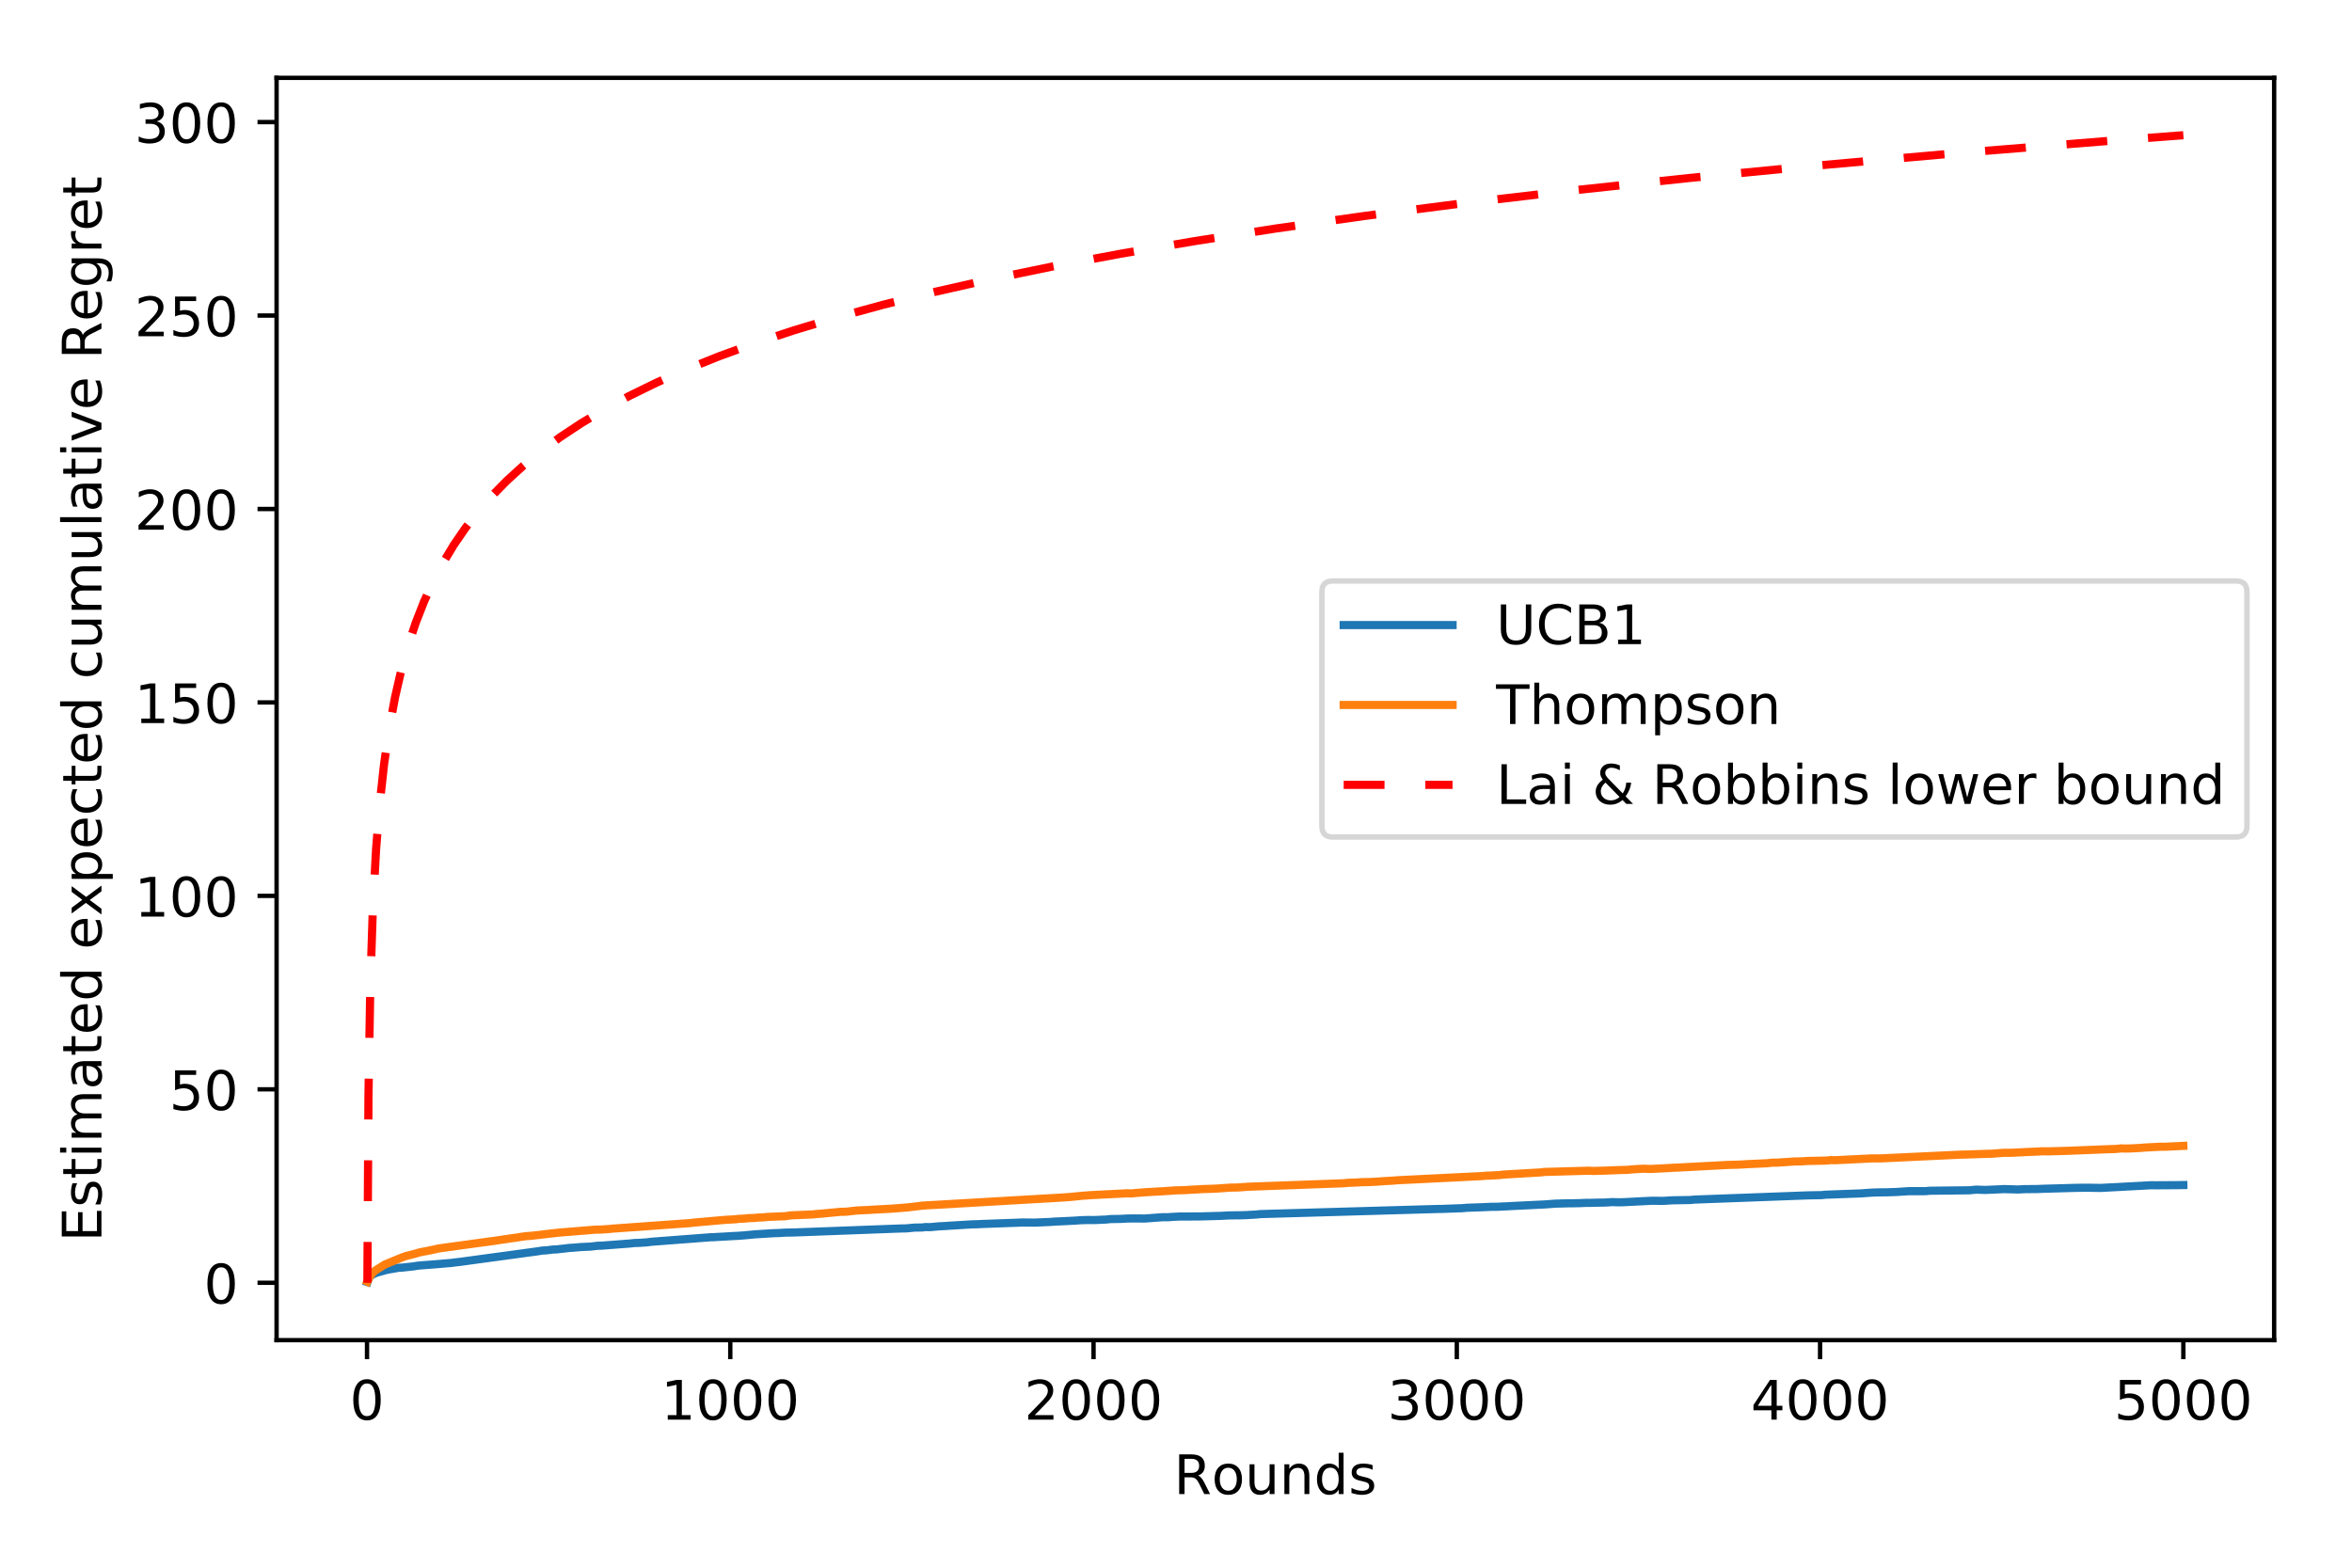 <?xml version="1.0" encoding="utf-8" standalone="no"?>
<!DOCTYPE svg PUBLIC "-//W3C//DTD SVG 1.1//EN"
  "http://www.w3.org/Graphics/SVG/1.1/DTD/svg11.dtd">
<!-- Created with matplotlib (http://matplotlib.org/) -->
<svg height="288pt" version="1.1" viewBox="0 0 432 288" width="432pt" xmlns="http://www.w3.org/2000/svg" xmlns:xlink="http://www.w3.org/1999/xlink">
 <defs>
  <style type="text/css">
*{stroke-linecap:butt;stroke-linejoin:round;}
  </style>
 </defs>
 <g id="figure_1">
  <g id="patch_1">
   <path d="M 0 288 
L 432 288 
L 432 0 
L 0 0 
z
" style="fill:#ffffff;"/>
  </g>
  <g id="axes_1">
   <g id="patch_2">
    <path d="M 50.8 246.2 
L 417.7 246.2 
L 417.7 14.3 
L 50.8 14.3 
z
" style="fill:#ffffff;"/>
   </g>
   <g id="matplotlib.axis_1">
    <g id="xtick_1">
     <g id="line2d_1">
      <defs>
       <path d="M 0 0 
L 0 3.5 
" id="mdb03e8f4d6" style="stroke:#000000;stroke-width:0.8;"/>
      </defs>
      <g>
       <use style="stroke:#000000;stroke-width:0.8;" x="67.411" xlink:href="#mdb03e8f4d6" y="246.2"/>
      </g>
     </g>
     <g id="text_1">
      <!-- 0 -->
      <defs>
       <path d="M 31.781 66.406 
Q 24.172 66.406 20.328 58.906 
Q 16.5 51.422 16.5 36.375 
Q 16.5 21.391 20.328 13.891 
Q 24.172 6.391 31.781 6.391 
Q 39.453 6.391 43.281 13.891 
Q 47.125 21.391 47.125 36.375 
Q 47.125 51.422 43.281 58.906 
Q 39.453 66.406 31.781 66.406 
z
M 31.781 74.219 
Q 44.047 74.219 50.516 64.516 
Q 56.984 54.828 56.984 36.375 
Q 56.984 17.969 50.516 8.266 
Q 44.047 -1.422 31.781 -1.422 
Q 19.531 -1.422 13.062 8.266 
Q 6.594 17.969 6.594 36.375 
Q 6.594 54.828 13.062 64.516 
Q 19.531 74.219 31.781 74.219 
z
" id="DejaVuSans-30"/>
      </defs>
      <g transform="translate(64.229 260.798)scale(0.1 -0.1)">
       <use xlink:href="#DejaVuSans-30"/>
      </g>
     </g>
    </g>
    <g id="xtick_2">
     <g id="line2d_2">
      <g>
       <use style="stroke:#000000;stroke-width:0.8;" x="134.133" xlink:href="#mdb03e8f4d6" y="246.2"/>
      </g>
     </g>
     <g id="text_2">
      <!-- 1000 -->
      <defs>
       <path d="M 12.406 8.297 
L 28.516 8.297 
L 28.516 63.922 
L 10.984 60.406 
L 10.984 69.391 
L 28.422 72.906 
L 38.281 72.906 
L 38.281 8.297 
L 54.391 8.297 
L 54.391 0 
L 12.406 0 
z
" id="DejaVuSans-31"/>
      </defs>
      <g transform="translate(121.408 260.798)scale(0.1 -0.1)">
       <use xlink:href="#DejaVuSans-31"/>
       <use x="63.623" xlink:href="#DejaVuSans-30"/>
       <use x="127.246" xlink:href="#DejaVuSans-30"/>
       <use x="190.869" xlink:href="#DejaVuSans-30"/>
      </g>
     </g>
    </g>
    <g id="xtick_3">
     <g id="line2d_3">
      <g>
       <use style="stroke:#000000;stroke-width:0.8;" x="200.855" xlink:href="#mdb03e8f4d6" y="246.2"/>
      </g>
     </g>
     <g id="text_3">
      <!-- 2000 -->
      <defs>
       <path d="M 19.188 8.297 
L 53.609 8.297 
L 53.609 0 
L 7.328 0 
L 7.328 8.297 
Q 12.938 14.109 22.625 23.891 
Q 32.328 33.688 34.812 36.531 
Q 39.547 41.844 41.422 45.531 
Q 43.312 49.219 43.312 52.781 
Q 43.312 58.594 39.234 62.25 
Q 35.156 65.922 28.609 65.922 
Q 23.969 65.922 18.812 64.312 
Q 13.672 62.703 7.812 59.422 
L 7.812 69.391 
Q 13.766 71.781 18.938 73 
Q 24.125 74.219 28.422 74.219 
Q 39.75 74.219 46.484 68.547 
Q 53.219 62.891 53.219 53.422 
Q 53.219 48.922 51.531 44.891 
Q 49.859 40.875 45.406 35.406 
Q 44.188 33.984 37.641 27.219 
Q 31.109 20.453 19.188 8.297 
z
" id="DejaVuSans-32"/>
      </defs>
      <g transform="translate(188.13 260.798)scale(0.1 -0.1)">
       <use xlink:href="#DejaVuSans-32"/>
       <use x="63.623" xlink:href="#DejaVuSans-30"/>
       <use x="127.246" xlink:href="#DejaVuSans-30"/>
       <use x="190.869" xlink:href="#DejaVuSans-30"/>
      </g>
     </g>
    </g>
    <g id="xtick_4">
     <g id="line2d_4">
      <g>
       <use style="stroke:#000000;stroke-width:0.8;" x="267.578" xlink:href="#mdb03e8f4d6" y="246.2"/>
      </g>
     </g>
     <g id="text_4">
      <!-- 3000 -->
      <defs>
       <path d="M 40.578 39.312 
Q 47.656 37.797 51.625 33 
Q 55.609 28.219 55.609 21.188 
Q 55.609 10.406 48.188 4.484 
Q 40.766 -1.422 27.094 -1.422 
Q 22.516 -1.422 17.656 -0.516 
Q 12.797 0.391 7.625 2.203 
L 7.625 11.719 
Q 11.719 9.328 16.594 8.109 
Q 21.484 6.891 26.812 6.891 
Q 36.078 6.891 40.938 10.547 
Q 45.797 14.203 45.797 21.188 
Q 45.797 27.641 41.281 31.266 
Q 36.766 34.906 28.719 34.906 
L 20.219 34.906 
L 20.219 43.016 
L 29.109 43.016 
Q 36.375 43.016 40.234 45.922 
Q 44.094 48.828 44.094 54.297 
Q 44.094 59.906 40.109 62.906 
Q 36.141 65.922 28.719 65.922 
Q 24.656 65.922 20.016 65.031 
Q 15.375 64.156 9.812 62.312 
L 9.812 71.094 
Q 15.438 72.656 20.344 73.438 
Q 25.25 74.219 29.594 74.219 
Q 40.828 74.219 47.359 69.109 
Q 53.906 64.016 53.906 55.328 
Q 53.906 49.266 50.438 45.094 
Q 46.969 40.922 40.578 39.312 
z
" id="DejaVuSans-33"/>
      </defs>
      <g transform="translate(254.853 260.798)scale(0.1 -0.1)">
       <use xlink:href="#DejaVuSans-33"/>
       <use x="63.623" xlink:href="#DejaVuSans-30"/>
       <use x="127.246" xlink:href="#DejaVuSans-30"/>
       <use x="190.869" xlink:href="#DejaVuSans-30"/>
      </g>
     </g>
    </g>
    <g id="xtick_5">
     <g id="line2d_5">
      <g>
       <use style="stroke:#000000;stroke-width:0.8;" x="334.3" xlink:href="#mdb03e8f4d6" y="246.2"/>
      </g>
     </g>
     <g id="text_5">
      <!-- 4000 -->
      <defs>
       <path d="M 37.797 64.312 
L 12.891 25.391 
L 37.797 25.391 
z
M 35.203 72.906 
L 47.609 72.906 
L 47.609 25.391 
L 58.016 25.391 
L 58.016 17.188 
L 47.609 17.188 
L 47.609 0 
L 37.797 0 
L 37.797 17.188 
L 4.891 17.188 
L 4.891 26.703 
z
" id="DejaVuSans-34"/>
      </defs>
      <g transform="translate(321.575 260.798)scale(0.1 -0.1)">
       <use xlink:href="#DejaVuSans-34"/>
       <use x="63.623" xlink:href="#DejaVuSans-30"/>
       <use x="127.246" xlink:href="#DejaVuSans-30"/>
       <use x="190.869" xlink:href="#DejaVuSans-30"/>
      </g>
     </g>
    </g>
    <g id="xtick_6">
     <g id="line2d_6">
      <g>
       <use style="stroke:#000000;stroke-width:0.8;" x="401.023" xlink:href="#mdb03e8f4d6" y="246.2"/>
      </g>
     </g>
     <g id="text_6">
      <!-- 5000 -->
      <defs>
       <path d="M 10.797 72.906 
L 49.516 72.906 
L 49.516 64.594 
L 19.828 64.594 
L 19.828 46.734 
Q 21.969 47.469 24.109 47.828 
Q 26.266 48.188 28.422 48.188 
Q 40.625 48.188 47.75 41.5 
Q 54.891 34.812 54.891 23.391 
Q 54.891 11.625 47.562 5.094 
Q 40.234 -1.422 26.906 -1.422 
Q 22.312 -1.422 17.547 -0.641 
Q 12.797 0.141 7.719 1.703 
L 7.719 11.625 
Q 12.109 9.234 16.797 8.062 
Q 21.484 6.891 26.703 6.891 
Q 35.156 6.891 40.078 11.328 
Q 45.016 15.766 45.016 23.391 
Q 45.016 31 40.078 35.438 
Q 35.156 39.891 26.703 39.891 
Q 22.75 39.891 18.812 39.016 
Q 14.891 38.141 10.797 36.281 
z
" id="DejaVuSans-35"/>
      </defs>
      <g transform="translate(388.298 260.798)scale(0.1 -0.1)">
       <use xlink:href="#DejaVuSans-35"/>
       <use x="63.623" xlink:href="#DejaVuSans-30"/>
       <use x="127.246" xlink:href="#DejaVuSans-30"/>
       <use x="190.869" xlink:href="#DejaVuSans-30"/>
      </g>
     </g>
    </g>
    <g id="text_7">
     <!-- Rounds -->
     <defs>
      <path d="M 44.391 34.188 
Q 47.562 33.109 50.562 29.594 
Q 53.562 26.078 56.594 19.922 
L 66.609 0 
L 56 0 
L 46.688 18.703 
Q 43.062 26.031 39.672 28.422 
Q 36.281 30.812 30.422 30.812 
L 19.672 30.812 
L 19.672 0 
L 9.812 0 
L 9.812 72.906 
L 32.078 72.906 
Q 44.578 72.906 50.734 67.672 
Q 56.891 62.453 56.891 51.906 
Q 56.891 45.016 53.688 40.469 
Q 50.484 35.938 44.391 34.188 
z
M 19.672 64.797 
L 19.672 38.922 
L 32.078 38.922 
Q 39.203 38.922 42.844 42.219 
Q 46.484 45.516 46.484 51.906 
Q 46.484 58.297 42.844 61.547 
Q 39.203 64.797 32.078 64.797 
z
" id="DejaVuSans-52"/>
      <path d="M 30.609 48.391 
Q 23.391 48.391 19.188 42.75 
Q 14.984 37.109 14.984 27.297 
Q 14.984 17.484 19.156 11.844 
Q 23.344 6.203 30.609 6.203 
Q 37.797 6.203 41.984 11.859 
Q 46.188 17.531 46.188 27.297 
Q 46.188 37.016 41.984 42.703 
Q 37.797 48.391 30.609 48.391 
z
M 30.609 56 
Q 42.328 56 49.016 48.375 
Q 55.719 40.766 55.719 27.297 
Q 55.719 13.875 49.016 6.219 
Q 42.328 -1.422 30.609 -1.422 
Q 18.844 -1.422 12.172 6.219 
Q 5.516 13.875 5.516 27.297 
Q 5.516 40.766 12.172 48.375 
Q 18.844 56 30.609 56 
z
" id="DejaVuSans-6f"/>
      <path d="M 8.5 21.578 
L 8.5 54.688 
L 17.484 54.688 
L 17.484 21.922 
Q 17.484 14.156 20.5 10.266 
Q 23.531 6.391 29.594 6.391 
Q 36.859 6.391 41.078 11.031 
Q 45.312 15.672 45.312 23.688 
L 45.312 54.688 
L 54.297 54.688 
L 54.297 0 
L 45.312 0 
L 45.312 8.406 
Q 42.047 3.422 37.719 1 
Q 33.406 -1.422 27.688 -1.422 
Q 18.266 -1.422 13.375 4.438 
Q 8.5 10.297 8.5 21.578 
z
M 31.109 56 
z
" id="DejaVuSans-75"/>
      <path d="M 54.891 33.016 
L 54.891 0 
L 45.906 0 
L 45.906 32.719 
Q 45.906 40.484 42.875 44.328 
Q 39.844 48.188 33.797 48.188 
Q 26.516 48.188 22.312 43.547 
Q 18.109 38.922 18.109 30.906 
L 18.109 0 
L 9.078 0 
L 9.078 54.688 
L 18.109 54.688 
L 18.109 46.188 
Q 21.344 51.125 25.703 53.562 
Q 30.078 56 35.797 56 
Q 45.219 56 50.047 50.172 
Q 54.891 44.344 54.891 33.016 
z
" id="DejaVuSans-6e"/>
      <path d="M 45.406 46.391 
L 45.406 75.984 
L 54.391 75.984 
L 54.391 0 
L 45.406 0 
L 45.406 8.203 
Q 42.578 3.328 38.25 0.953 
Q 33.938 -1.422 27.875 -1.422 
Q 17.969 -1.422 11.734 6.484 
Q 5.516 14.406 5.516 27.297 
Q 5.516 40.188 11.734 48.094 
Q 17.969 56 27.875 56 
Q 33.938 56 38.25 53.625 
Q 42.578 51.266 45.406 46.391 
z
M 14.797 27.297 
Q 14.797 17.391 18.875 11.75 
Q 22.953 6.109 30.078 6.109 
Q 37.203 6.109 41.297 11.75 
Q 45.406 17.391 45.406 27.297 
Q 45.406 37.203 41.297 42.844 
Q 37.203 48.484 30.078 48.484 
Q 22.953 48.484 18.875 42.844 
Q 14.797 37.203 14.797 27.297 
z
" id="DejaVuSans-64"/>
      <path d="M 44.281 53.078 
L 44.281 44.578 
Q 40.484 46.531 36.375 47.5 
Q 32.281 48.484 27.875 48.484 
Q 21.188 48.484 17.844 46.438 
Q 14.5 44.391 14.5 40.281 
Q 14.5 37.156 16.891 35.375 
Q 19.281 33.594 26.516 31.984 
L 29.594 31.297 
Q 39.156 29.25 43.188 25.516 
Q 47.219 21.781 47.219 15.094 
Q 47.219 7.469 41.188 3.016 
Q 35.156 -1.422 24.609 -1.422 
Q 20.219 -1.422 15.453 -0.562 
Q 10.688 0.297 5.422 2 
L 5.422 11.281 
Q 10.406 8.688 15.234 7.391 
Q 20.062 6.109 24.812 6.109 
Q 31.156 6.109 34.562 8.281 
Q 37.984 10.453 37.984 14.406 
Q 37.984 18.062 35.516 20.016 
Q 33.062 21.969 24.703 23.781 
L 21.578 24.516 
Q 13.234 26.266 9.516 29.906 
Q 5.812 33.547 5.812 39.891 
Q 5.812 47.609 11.281 51.797 
Q 16.75 56 26.812 56 
Q 31.781 56 36.172 55.266 
Q 40.578 54.547 44.281 53.078 
z
" id="DejaVuSans-73"/>
     </defs>
     <g transform="translate(215.603 274.477)scale(0.1 -0.1)">
      <use xlink:href="#DejaVuSans-52"/>
      <use x="69.42" xlink:href="#DejaVuSans-6f"/>
      <use x="130.602" xlink:href="#DejaVuSans-75"/>
      <use x="193.98" xlink:href="#DejaVuSans-6e"/>
      <use x="257.359" xlink:href="#DejaVuSans-64"/>
      <use x="320.836" xlink:href="#DejaVuSans-73"/>
     </g>
    </g>
   </g>
   <g id="matplotlib.axis_2">
    <g id="ytick_1">
     <g id="line2d_7">
      <defs>
       <path d="M 0 0 
L -3.5 0 
" id="m6e7b645703" style="stroke:#000000;stroke-width:0.8;"/>
      </defs>
      <g>
       <use style="stroke:#000000;stroke-width:0.8;" x="50.8" xlink:href="#m6e7b645703" y="235.659"/>
      </g>
     </g>
     <g id="text_8">
      <!-- 0 -->
      <g transform="translate(37.438 239.458)scale(0.1 -0.1)">
       <use xlink:href="#DejaVuSans-30"/>
      </g>
     </g>
    </g>
    <g id="ytick_2">
     <g id="line2d_8">
      <g>
       <use style="stroke:#000000;stroke-width:0.8;" x="50.8" xlink:href="#m6e7b645703" y="200.121"/>
      </g>
     </g>
     <g id="text_9">
      <!-- 50 -->
      <g transform="translate(31.075 203.92)scale(0.1 -0.1)">
       <use xlink:href="#DejaVuSans-35"/>
       <use x="63.623" xlink:href="#DejaVuSans-30"/>
      </g>
     </g>
    </g>
    <g id="ytick_3">
     <g id="line2d_9">
      <g>
       <use style="stroke:#000000;stroke-width:0.8;" x="50.8" xlink:href="#m6e7b645703" y="164.583"/>
      </g>
     </g>
     <g id="text_10">
      <!-- 100 -->
      <g transform="translate(24.712 168.382)scale(0.1 -0.1)">
       <use xlink:href="#DejaVuSans-31"/>
       <use x="63.623" xlink:href="#DejaVuSans-30"/>
       <use x="127.246" xlink:href="#DejaVuSans-30"/>
      </g>
     </g>
    </g>
    <g id="ytick_4">
     <g id="line2d_10">
      <g>
       <use style="stroke:#000000;stroke-width:0.8;" x="50.8" xlink:href="#m6e7b645703" y="129.044"/>
      </g>
     </g>
     <g id="text_11">
      <!-- 150 -->
      <g transform="translate(24.712 132.843)scale(0.1 -0.1)">
       <use xlink:href="#DejaVuSans-31"/>
       <use x="63.623" xlink:href="#DejaVuSans-35"/>
       <use x="127.246" xlink:href="#DejaVuSans-30"/>
      </g>
     </g>
    </g>
    <g id="ytick_5">
     <g id="line2d_11">
      <g>
       <use style="stroke:#000000;stroke-width:0.8;" x="50.8" xlink:href="#m6e7b645703" y="93.506"/>
      </g>
     </g>
     <g id="text_12">
      <!-- 200 -->
      <g transform="translate(24.712 97.305)scale(0.1 -0.1)">
       <use xlink:href="#DejaVuSans-32"/>
       <use x="63.623" xlink:href="#DejaVuSans-30"/>
       <use x="127.246" xlink:href="#DejaVuSans-30"/>
      </g>
     </g>
    </g>
    <g id="ytick_6">
     <g id="line2d_12">
      <g>
       <use style="stroke:#000000;stroke-width:0.8;" x="50.8" xlink:href="#m6e7b645703" y="57.968"/>
      </g>
     </g>
     <g id="text_13">
      <!-- 250 -->
      <g transform="translate(24.712 61.767)scale(0.1 -0.1)">
       <use xlink:href="#DejaVuSans-32"/>
       <use x="63.623" xlink:href="#DejaVuSans-35"/>
       <use x="127.246" xlink:href="#DejaVuSans-30"/>
      </g>
     </g>
    </g>
    <g id="ytick_7">
     <g id="line2d_13">
      <g>
       <use style="stroke:#000000;stroke-width:0.8;" x="50.8" xlink:href="#m6e7b645703" y="22.429"/>
      </g>
     </g>
     <g id="text_14">
      <!-- 300 -->
      <g transform="translate(24.712 26.229)scale(0.1 -0.1)">
       <use xlink:href="#DejaVuSans-33"/>
       <use x="63.623" xlink:href="#DejaVuSans-30"/>
       <use x="127.246" xlink:href="#DejaVuSans-30"/>
      </g>
     </g>
    </g>
    <g id="text_15">
     <!-- Estimated expected cumulative Regret -->
     <defs>
      <path d="M 9.812 72.906 
L 55.906 72.906 
L 55.906 64.594 
L 19.672 64.594 
L 19.672 43.016 
L 54.391 43.016 
L 54.391 34.719 
L 19.672 34.719 
L 19.672 8.297 
L 56.781 8.297 
L 56.781 0 
L 9.812 0 
z
" id="DejaVuSans-45"/>
      <path d="M 18.312 70.219 
L 18.312 54.688 
L 36.812 54.688 
L 36.812 47.703 
L 18.312 47.703 
L 18.312 18.016 
Q 18.312 11.328 20.141 9.422 
Q 21.969 7.516 27.594 7.516 
L 36.812 7.516 
L 36.812 0 
L 27.594 0 
Q 17.188 0 13.234 3.875 
Q 9.281 7.766 9.281 18.016 
L 9.281 47.703 
L 2.688 47.703 
L 2.688 54.688 
L 9.281 54.688 
L 9.281 70.219 
z
" id="DejaVuSans-74"/>
      <path d="M 9.422 54.688 
L 18.406 54.688 
L 18.406 0 
L 9.422 0 
z
M 9.422 75.984 
L 18.406 75.984 
L 18.406 64.594 
L 9.422 64.594 
z
" id="DejaVuSans-69"/>
      <path d="M 52 44.188 
Q 55.375 50.25 60.062 53.125 
Q 64.75 56 71.094 56 
Q 79.641 56 84.281 50.016 
Q 88.922 44.047 88.922 33.016 
L 88.922 0 
L 79.891 0 
L 79.891 32.719 
Q 79.891 40.578 77.094 44.375 
Q 74.312 48.188 68.609 48.188 
Q 61.625 48.188 57.562 43.547 
Q 53.516 38.922 53.516 30.906 
L 53.516 0 
L 44.484 0 
L 44.484 32.719 
Q 44.484 40.625 41.703 44.406 
Q 38.922 48.188 33.109 48.188 
Q 26.219 48.188 22.156 43.531 
Q 18.109 38.875 18.109 30.906 
L 18.109 0 
L 9.078 0 
L 9.078 54.688 
L 18.109 54.688 
L 18.109 46.188 
Q 21.188 51.219 25.484 53.609 
Q 29.781 56 35.688 56 
Q 41.656 56 45.828 52.969 
Q 50 49.953 52 44.188 
z
" id="DejaVuSans-6d"/>
      <path d="M 34.281 27.484 
Q 23.391 27.484 19.188 25 
Q 14.984 22.516 14.984 16.5 
Q 14.984 11.719 18.141 8.906 
Q 21.297 6.109 26.703 6.109 
Q 34.188 6.109 38.703 11.406 
Q 43.219 16.703 43.219 25.484 
L 43.219 27.484 
z
M 52.203 31.203 
L 52.203 0 
L 43.219 0 
L 43.219 8.297 
Q 40.141 3.328 35.547 0.953 
Q 30.953 -1.422 24.312 -1.422 
Q 15.922 -1.422 10.953 3.297 
Q 6 8.016 6 15.922 
Q 6 25.141 12.172 29.828 
Q 18.359 34.516 30.609 34.516 
L 43.219 34.516 
L 43.219 35.406 
Q 43.219 41.609 39.141 45 
Q 35.062 48.391 27.688 48.391 
Q 23 48.391 18.547 47.266 
Q 14.109 46.141 10.016 43.891 
L 10.016 52.203 
Q 14.938 54.109 19.578 55.047 
Q 24.219 56 28.609 56 
Q 40.484 56 46.344 49.844 
Q 52.203 43.703 52.203 31.203 
z
" id="DejaVuSans-61"/>
      <path d="M 56.203 29.594 
L 56.203 25.203 
L 14.891 25.203 
Q 15.484 15.922 20.484 11.062 
Q 25.484 6.203 34.422 6.203 
Q 39.594 6.203 44.453 7.469 
Q 49.312 8.734 54.109 11.281 
L 54.109 2.781 
Q 49.266 0.734 44.188 -0.344 
Q 39.109 -1.422 33.891 -1.422 
Q 20.797 -1.422 13.156 6.188 
Q 5.516 13.812 5.516 26.812 
Q 5.516 40.234 12.766 48.109 
Q 20.016 56 32.328 56 
Q 43.359 56 49.781 48.891 
Q 56.203 41.797 56.203 29.594 
z
M 47.219 32.234 
Q 47.125 39.594 43.094 43.984 
Q 39.062 48.391 32.422 48.391 
Q 24.906 48.391 20.391 44.141 
Q 15.875 39.891 15.188 32.172 
z
" id="DejaVuSans-65"/>
      <path id="DejaVuSans-20"/>
      <path d="M 54.891 54.688 
L 35.109 28.078 
L 55.906 0 
L 45.312 0 
L 29.391 21.484 
L 13.484 0 
L 2.875 0 
L 24.125 28.609 
L 4.688 54.688 
L 15.281 54.688 
L 29.781 35.203 
L 44.281 54.688 
z
" id="DejaVuSans-78"/>
      <path d="M 18.109 8.203 
L 18.109 -20.797 
L 9.078 -20.797 
L 9.078 54.688 
L 18.109 54.688 
L 18.109 46.391 
Q 20.953 51.266 25.266 53.625 
Q 29.594 56 35.594 56 
Q 45.562 56 51.781 48.094 
Q 58.016 40.188 58.016 27.297 
Q 58.016 14.406 51.781 6.484 
Q 45.562 -1.422 35.594 -1.422 
Q 29.594 -1.422 25.266 0.953 
Q 20.953 3.328 18.109 8.203 
z
M 48.688 27.297 
Q 48.688 37.203 44.609 42.844 
Q 40.531 48.484 33.406 48.484 
Q 26.266 48.484 22.188 42.844 
Q 18.109 37.203 18.109 27.297 
Q 18.109 17.391 22.188 11.75 
Q 26.266 6.109 33.406 6.109 
Q 40.531 6.109 44.609 11.75 
Q 48.688 17.391 48.688 27.297 
z
" id="DejaVuSans-70"/>
      <path d="M 48.781 52.594 
L 48.781 44.188 
Q 44.969 46.297 41.141 47.344 
Q 37.312 48.391 33.406 48.391 
Q 24.656 48.391 19.812 42.844 
Q 14.984 37.312 14.984 27.297 
Q 14.984 17.281 19.812 11.734 
Q 24.656 6.203 33.406 6.203 
Q 37.312 6.203 41.141 7.25 
Q 44.969 8.297 48.781 10.406 
L 48.781 2.094 
Q 45.016 0.344 40.984 -0.531 
Q 36.969 -1.422 32.422 -1.422 
Q 20.062 -1.422 12.781 6.344 
Q 5.516 14.109 5.516 27.297 
Q 5.516 40.672 12.859 48.328 
Q 20.219 56 33.016 56 
Q 37.156 56 41.109 55.141 
Q 45.062 54.297 48.781 52.594 
z
" id="DejaVuSans-63"/>
      <path d="M 9.422 75.984 
L 18.406 75.984 
L 18.406 0 
L 9.422 0 
z
" id="DejaVuSans-6c"/>
      <path d="M 2.984 54.688 
L 12.5 54.688 
L 29.594 8.797 
L 46.688 54.688 
L 56.203 54.688 
L 35.688 0 
L 23.484 0 
z
" id="DejaVuSans-76"/>
      <path d="M 45.406 27.984 
Q 45.406 37.75 41.375 43.109 
Q 37.359 48.484 30.078 48.484 
Q 22.859 48.484 18.828 43.109 
Q 14.797 37.75 14.797 27.984 
Q 14.797 18.266 18.828 12.891 
Q 22.859 7.516 30.078 7.516 
Q 37.359 7.516 41.375 12.891 
Q 45.406 18.266 45.406 27.984 
z
M 54.391 6.781 
Q 54.391 -7.172 48.188 -13.984 
Q 42 -20.797 29.203 -20.797 
Q 24.469 -20.797 20.266 -20.094 
Q 16.062 -19.391 12.109 -17.922 
L 12.109 -9.188 
Q 16.062 -11.328 19.922 -12.344 
Q 23.781 -13.375 27.781 -13.375 
Q 36.625 -13.375 41.016 -8.766 
Q 45.406 -4.156 45.406 5.172 
L 45.406 9.625 
Q 42.625 4.781 38.281 2.391 
Q 33.938 0 27.875 0 
Q 17.828 0 11.672 7.656 
Q 5.516 15.328 5.516 27.984 
Q 5.516 40.672 11.672 48.328 
Q 17.828 56 27.875 56 
Q 33.938 56 38.281 53.609 
Q 42.625 51.219 45.406 46.391 
L 45.406 54.688 
L 54.391 54.688 
z
" id="DejaVuSans-67"/>
      <path d="M 41.109 46.297 
Q 39.594 47.172 37.812 47.578 
Q 36.031 48 33.891 48 
Q 26.266 48 22.188 43.047 
Q 18.109 38.094 18.109 28.812 
L 18.109 0 
L 9.078 0 
L 9.078 54.688 
L 18.109 54.688 
L 18.109 46.188 
Q 20.953 51.172 25.484 53.578 
Q 30.031 56 36.531 56 
Q 37.453 56 38.578 55.875 
Q 39.703 55.766 41.062 55.516 
z
" id="DejaVuSans-72"/>
     </defs>
     <g transform="translate(18.633 228.13)rotate(-90)scale(0.1 -0.1)">
      <use xlink:href="#DejaVuSans-45"/>
      <use x="63.184" xlink:href="#DejaVuSans-73"/>
      <use x="115.283" xlink:href="#DejaVuSans-74"/>
      <use x="154.492" xlink:href="#DejaVuSans-69"/>
      <use x="182.275" xlink:href="#DejaVuSans-6d"/>
      <use x="279.688" xlink:href="#DejaVuSans-61"/>
      <use x="340.967" xlink:href="#DejaVuSans-74"/>
      <use x="380.176" xlink:href="#DejaVuSans-65"/>
      <use x="441.699" xlink:href="#DejaVuSans-64"/>
      <use x="505.176" xlink:href="#DejaVuSans-20"/>
      <use x="536.963" xlink:href="#DejaVuSans-65"/>
      <use x="598.471" xlink:href="#DejaVuSans-78"/>
      <use x="657.65" xlink:href="#DejaVuSans-70"/>
      <use x="721.127" xlink:href="#DejaVuSans-65"/>
      <use x="782.65" xlink:href="#DejaVuSans-63"/>
      <use x="837.631" xlink:href="#DejaVuSans-74"/>
      <use x="876.84" xlink:href="#DejaVuSans-65"/>
      <use x="938.363" xlink:href="#DejaVuSans-64"/>
      <use x="1001.84" xlink:href="#DejaVuSans-20"/>
      <use x="1033.627" xlink:href="#DejaVuSans-63"/>
      <use x="1088.607" xlink:href="#DejaVuSans-75"/>
      <use x="1151.986" xlink:href="#DejaVuSans-6d"/>
      <use x="1249.398" xlink:href="#DejaVuSans-75"/>
      <use x="1312.777" xlink:href="#DejaVuSans-6c"/>
      <use x="1340.561" xlink:href="#DejaVuSans-61"/>
      <use x="1401.84" xlink:href="#DejaVuSans-74"/>
      <use x="1441.049" xlink:href="#DejaVuSans-69"/>
      <use x="1468.832" xlink:href="#DejaVuSans-76"/>
      <use x="1528.012" xlink:href="#DejaVuSans-65"/>
      <use x="1589.535" xlink:href="#DejaVuSans-20"/>
      <use x="1621.322" xlink:href="#DejaVuSans-52"/>
      <use x="1690.742" xlink:href="#DejaVuSans-65"/>
      <use x="1752.266" xlink:href="#DejaVuSans-67"/>
      <use x="1815.742" xlink:href="#DejaVuSans-72"/>
      <use x="1856.824" xlink:href="#DejaVuSans-65"/>
      <use x="1918.348" xlink:href="#DejaVuSans-74"/>
     </g>
    </g>
   </g>
   <g id="line2d_14">
    <path clip-path="url(#p2e4a6e4523)" d="M 67.477 235.533 
L 67.611 235.082 
L 67.677 235.081 
L 67.878 234.52 
L 68.411 234.162 
L 69.079 233.85 
L 69.679 233.668 
L 71.08 233.277 
L 73.282 232.894 
L 73.816 232.878 
L 75.951 232.647 
L 76.685 232.524 
L 77.419 232.455 
L 79.487 232.3 
L 80.488 232.218 
L 82.957 232.009 
L 83.624 231.915 
L 84.225 231.854 
L 85.559 231.672 
L 86.026 231.611 
L 86.493 231.545 
L 98.837 229.867 
L 99.637 229.733 
L 100.305 229.705 
L 100.905 229.635 
L 101.572 229.549 
L 102.173 229.531 
L 103.908 229.341 
L 104.442 229.269 
L 105.309 229.211 
L 105.709 229.18 
L 106.777 229.09 
L 108.445 229.018 
L 109.779 228.858 
L 110.447 228.845 
L 110.847 228.815 
L 115.651 228.45 
L 116.585 228.349 
L 117.452 228.328 
L 117.786 228.303 
L 118.92 228.221 
L 119.654 228.124 
L 130.597 227.291 
L 131.064 227.285 
L 131.731 227.24 
L 132.865 227.182 
L 134.733 227.07 
L 135.401 227.044 
L 136.668 226.95 
L 138.67 226.763 
L 139.07 226.733 
L 142.14 226.546 
L 143.007 226.521 
L 144.141 226.452 
L 144.542 226.437 
L 144.942 226.435 
L 145.676 226.424 
L 165.693 225.676 
L 166.427 225.67 
L 168.095 225.511 
L 168.562 225.519 
L 169.429 225.494 
L 169.963 225.422 
L 170.83 225.438 
L 172.565 225.281 
L 173.633 225.234 
L 174.233 225.186 
L 178.57 224.924 
L 179.571 224.903 
L 180.305 224.86 
L 187.244 224.61 
L 187.578 224.583 
L 188.578 224.591 
L 190.046 224.605 
L 192.982 224.482 
L 193.449 224.438 
L 194.05 224.398 
L 194.517 224.387 
L 197.252 224.254 
L 198.654 224.157 
L 199.921 224.124 
L 200.989 224.138 
L 201.322 224.122 
L 203.191 224.039 
L 203.925 223.957 
L 205.793 223.926 
L 206.86 223.865 
L 207.461 223.848 
L 208.395 223.84 
L 210.263 223.855 
L 213.533 223.615 
L 214.534 223.619 
L 215.267 223.557 
L 216.202 223.514 
L 216.735 223.487 
L 217.536 223.49 
L 220.338 223.473 
L 224.342 223.363 
L 224.809 223.334 
L 225.743 223.288 
L 227.144 223.264 
L 227.678 223.265 
L 229.012 223.224 
L 229.546 223.187 
L 230.013 223.162 
L 230.68 223.128 
L 231.481 223.04 
L 264.175 222.097 
L 264.709 222.098 
L 267.578 221.99 
L 268.445 221.967 
L 269.446 221.877 
L 272.515 221.769 
L 273.85 221.706 
L 275.184 221.692 
L 276.052 221.638 
L 276.719 221.619 
L 277.386 221.575 
L 283.858 221.26 
L 285.66 221.122 
L 288.195 221.056 
L 288.662 221.061 
L 290.13 221.029 
L 291.331 220.977 
L 291.865 220.98 
L 293.133 220.95 
L 294.867 220.919 
L 296.135 220.837 
L 296.802 220.857 
L 297.269 220.871 
L 298.07 220.862 
L 303.074 220.606 
L 303.541 220.594 
L 304.275 220.596 
L 305.209 220.618 
L 305.676 220.603 
L 307.144 220.511 
L 307.745 220.498 
L 310.48 220.453 
L 311.281 220.372 
L 311.815 220.355 
L 332.098 219.601 
L 334.567 219.559 
L 335.234 219.484 
L 341.907 219.234 
L 343.108 219.142 
L 343.975 219.088 
L 344.976 219.059 
L 345.91 219.04 
L 346.444 219.045 
L 347.378 219.008 
L 348.112 218.993 
L 349.58 218.898 
L 350.581 218.828 
L 353.717 218.827 
L 354.384 218.753 
L 355.051 218.744 
L 360.189 218.687 
L 361.723 218.667 
L 362.991 218.549 
L 364.659 218.603 
L 367.595 218.475 
L 368.129 218.444 
L 368.729 218.47 
L 369.863 218.496 
L 370.597 218.524 
L 371.865 218.457 
L 372.666 218.451 
L 373.667 218.44 
L 374.2 218.437 
L 375.335 218.387 
L 381.673 218.211 
L 383.541 218.196 
L 385.81 218.236 
L 395.151 217.737 
L 395.885 217.751 
L 399.822 217.725 
L 400.155 217.717 
L 401.023 217.705 
L 401.023 217.705 
" style="fill:none;stroke:#1f77b4;stroke-linecap:square;stroke-width:1.5;"/>
   </g>
   <g id="line2d_15">
    <path clip-path="url(#p2e4a6e4523)" d="M 67.477 235.476 
L 68.011 234.359 
L 68.812 233.476 
L 70.68 232.31 
L 72.949 231.369 
L 73.816 231.012 
L 74.55 230.75 
L 76.351 230.294 
L 77.019 230.088 
L 77.753 229.94 
L 78.353 229.834 
L 80.155 229.451 
L 80.488 229.369 
L 81.556 229.217 
L 82.356 229.103 
L 91.097 227.911 
L 91.631 227.827 
L 94.233 227.44 
L 94.9 227.357 
L 95.501 227.255 
L 96.635 227.093 
L 97.569 227.028 
L 97.969 226.983 
L 102.373 226.477 
L 102.84 226.43 
L 109.112 225.919 
L 109.579 225.898 
L 110.046 225.896 
L 111.648 225.802 
L 111.914 225.779 
L 112.515 225.708 
L 113.449 225.648 
L 113.849 225.619 
L 126.794 224.69 
L 127.327 224.617 
L 133.199 224.097 
L 135.134 223.993 
L 135.734 223.912 
L 136.135 223.902 
L 137.002 223.851 
L 137.536 223.774 
L 138.336 223.767 
L 139.538 223.658 
L 140.005 223.661 
L 140.939 223.564 
L 144.342 223.421 
L 145.142 223.28 
L 149.412 223.095 
L 150.013 223.019 
L 150.413 223 
L 151.814 222.874 
L 152.482 222.805 
L 154.35 222.624 
L 155.017 222.618 
L 155.618 222.584 
L 156.285 222.499 
L 157.352 222.385 
L 158.42 222.328 
L 159.421 222.291 
L 160.355 222.226 
L 163.691 222.051 
L 166.627 221.823 
L 169.429 221.484 
L 170.363 221.42 
L 171.764 221.35 
L 195.251 219.99 
L 195.918 219.939 
L 196.585 219.894 
L 199.054 219.647 
L 199.521 219.631 
L 200.055 219.575 
L 207.127 219.216 
L 207.728 219.257 
L 208.529 219.172 
L 210.33 219.031 
L 210.797 219.002 
L 212.465 218.91 
L 212.732 218.884 
L 213.266 218.867 
L 215.935 218.687 
L 217.736 218.632 
L 218.27 218.594 
L 219.404 218.525 
L 219.871 218.513 
L 220.805 218.444 
L 222.54 218.398 
L 223.808 218.331 
L 226.01 218.176 
L 227.344 218.155 
L 228.612 218.06 
L 229.346 218.011 
L 246.227 217.397 
L 246.894 217.37 
L 247.494 217.303 
L 249.363 217.229 
L 249.963 217.182 
L 251.631 217.148 
L 253.099 217.07 
L 254.233 216.98 
L 255.701 216.905 
L 256.635 216.826 
L 272.115 216.063 
L 273.116 215.976 
L 273.583 215.973 
L 275.451 215.867 
L 276.185 215.78 
L 282.991 215.381 
L 283.725 215.292 
L 284.659 215.27 
L 291.731 215.07 
L 292.732 215.112 
L 294.934 215.05 
L 297.47 214.949 
L 297.736 214.94 
L 298.604 214.925 
L 299.071 214.9 
L 299.805 214.822 
L 300.605 214.775 
L 301.873 214.704 
L 303.007 214.748 
L 303.475 214.738 
L 306.744 214.569 
L 307.344 214.529 
L 307.878 214.511 
L 317.486 214.005 
L 319.221 213.964 
L 320.022 213.923 
L 321.156 213.851 
L 321.756 213.832 
L 324.492 213.702 
L 325.56 213.593 
L 326.427 213.586 
L 328.896 213.426 
L 329.496 213.379 
L 330.697 213.363 
L 332.098 213.278 
L 335.168 213.22 
L 335.835 213.175 
L 336.302 213.109 
L 336.969 213.148 
L 343.908 212.805 
L 344.442 212.812 
L 345.376 212.812 
L 360.322 212.109 
L 360.722 212.112 
L 365.326 211.957 
L 365.66 211.964 
L 367.995 211.784 
L 368.596 211.785 
L 369.463 211.775 
L 369.863 211.762 
L 370.731 211.711 
L 371.331 211.689 
L 371.798 211.657 
L 374.2 211.557 
L 374.868 211.509 
L 375.535 211.508 
L 376.202 211.513 
L 379.738 211.418 
L 380.272 211.396 
L 387.745 211.099 
L 388.412 211.096 
L 388.879 211.04 
L 389.213 211.03 
L 389.546 210.967 
L 390.28 211 
L 391.215 210.986 
L 393.35 210.873 
L 393.75 210.828 
L 394.551 210.778 
L 396.752 210.671 
L 397.753 210.664 
L 398.554 210.624 
L 398.954 210.608 
L 401.023 210.51 
L 401.023 210.51 
" style="fill:none;stroke:#ff7f0e;stroke-linecap:square;stroke-width:1.5;"/>
   </g>
   <g id="line2d_16">
    <path clip-path="url(#p2e4a6e4523)" d="M 67.477 235.659 
L 67.677 201.345 
L 68.011 181.273 
L 68.478 167.032 
L 69.079 155.985 
L 69.746 147.657 
L 70.547 140.36 
L 71.481 133.906 
L 72.548 128.141 
L 73.682 123.203 
L 74.95 118.646 
L 76.351 114.427 
L 77.886 110.507 
L 79.554 106.849 
L 81.356 103.425 
L 83.357 100.105 
L 85.492 96.995 
L 87.828 93.988 
L 90.363 91.091 
L 93.099 88.304 
L 96.101 85.568 
L 99.371 82.897 
L 102.907 80.299 
L 106.777 77.738 
L 110.98 75.227 
L 115.584 72.74 
L 120.588 70.294 
L 126.06 67.87 
L 132.065 65.457 
L 138.603 63.073 
L 145.743 60.707 
L 153.616 58.337 
L 162.223 55.981 
L 171.631 53.639 
L 181.973 51.297 
L 193.316 48.961 
L 205.726 46.634 
L 219.338 44.31 
L 234.283 41.988 
L 250.697 39.666 
L 268.712 37.345 
L 288.462 35.028 
L 310.147 32.712 
L 333.967 30.395 
L 360.055 28.084 
L 388.746 25.769 
L 401.023 24.841 
L 401.023 24.841 
" style="fill:none;stroke:#ff0000;stroke-dasharray:7.5,7.5;stroke-dashoffset:0;stroke-width:1.5;"/>
   </g>
   <g id="patch_3">
    <path d="M 50.8 246.2 
L 50.8 14.3 
" style="fill:none;stroke:#000000;stroke-linecap:square;stroke-linejoin:miter;stroke-width:0.8;"/>
   </g>
   <g id="patch_4">
    <path d="M 417.7 246.2 
L 417.7 14.3 
" style="fill:none;stroke:#000000;stroke-linecap:square;stroke-linejoin:miter;stroke-width:0.8;"/>
   </g>
   <g id="patch_5">
    <path d="M 50.8 246.2 
L 417.7 246.2 
" style="fill:none;stroke:#000000;stroke-linecap:square;stroke-linejoin:miter;stroke-width:0.8;"/>
   </g>
   <g id="patch_6">
    <path d="M 50.8 14.3 
L 417.7 14.3 
" style="fill:none;stroke:#000000;stroke-linecap:square;stroke-linejoin:miter;stroke-width:0.8;"/>
   </g>
   <g id="legend_1">
    <g id="patch_7">
     <path d="M 244.798 153.767 
L 410.7 153.767 
Q 412.7 153.767 412.7 151.767 
L 412.7 108.733 
Q 412.7 106.733 410.7 106.733 
L 244.798 106.733 
Q 242.798 106.733 242.798 108.733 
L 242.798 151.767 
Q 242.798 153.767 244.798 153.767 
z
" style="fill:#ffffff;opacity:0.8;stroke:#cccccc;stroke-linejoin:miter;"/>
    </g>
    <g id="line2d_17">
     <path d="M 246.798 114.831 
L 266.798 114.831 
" style="fill:none;stroke:#1f77b4;stroke-linecap:square;stroke-width:1.5;"/>
    </g>
    <g id="line2d_18"/>
    <g id="text_16">
     <!-- UCB1 -->
     <defs>
      <path d="M 8.688 72.906 
L 18.609 72.906 
L 18.609 28.609 
Q 18.609 16.891 22.844 11.734 
Q 27.094 6.594 36.625 6.594 
Q 46.094 6.594 50.344 11.734 
Q 54.594 16.891 54.594 28.609 
L 54.594 72.906 
L 64.5 72.906 
L 64.5 27.391 
Q 64.5 13.141 57.438 5.859 
Q 50.391 -1.422 36.625 -1.422 
Q 22.797 -1.422 15.734 5.859 
Q 8.688 13.141 8.688 27.391 
z
" id="DejaVuSans-55"/>
      <path d="M 64.406 67.281 
L 64.406 56.891 
Q 59.422 61.531 53.781 63.812 
Q 48.141 66.109 41.797 66.109 
Q 29.297 66.109 22.656 58.469 
Q 16.016 50.828 16.016 36.375 
Q 16.016 21.969 22.656 14.328 
Q 29.297 6.688 41.797 6.688 
Q 48.141 6.688 53.781 8.984 
Q 59.422 11.281 64.406 15.922 
L 64.406 5.609 
Q 59.234 2.094 53.438 0.328 
Q 47.656 -1.422 41.219 -1.422 
Q 24.656 -1.422 15.125 8.703 
Q 5.609 18.844 5.609 36.375 
Q 5.609 53.953 15.125 64.078 
Q 24.656 74.219 41.219 74.219 
Q 47.75 74.219 53.531 72.484 
Q 59.328 70.75 64.406 67.281 
z
" id="DejaVuSans-43"/>
      <path d="M 19.672 34.812 
L 19.672 8.109 
L 35.5 8.109 
Q 43.453 8.109 47.281 11.406 
Q 51.125 14.703 51.125 21.484 
Q 51.125 28.328 47.281 31.562 
Q 43.453 34.812 35.5 34.812 
z
M 19.672 64.797 
L 19.672 42.828 
L 34.281 42.828 
Q 41.5 42.828 45.031 45.531 
Q 48.578 48.25 48.578 53.812 
Q 48.578 59.328 45.031 62.062 
Q 41.5 64.797 34.281 64.797 
z
M 9.812 72.906 
L 35.016 72.906 
Q 46.297 72.906 52.391 68.219 
Q 58.5 63.531 58.5 54.891 
Q 58.5 48.188 55.375 44.234 
Q 52.25 40.281 46.188 39.312 
Q 53.469 37.75 57.5 32.781 
Q 61.531 27.828 61.531 20.406 
Q 61.531 10.641 54.891 5.312 
Q 48.25 0 35.984 0 
L 9.812 0 
z
" id="DejaVuSans-42"/>
     </defs>
     <g transform="translate(274.798 118.331)scale(0.1 -0.1)">
      <use xlink:href="#DejaVuSans-55"/>
      <use x="73.193" xlink:href="#DejaVuSans-43"/>
      <use x="143.018" xlink:href="#DejaVuSans-42"/>
      <use x="211.621" xlink:href="#DejaVuSans-31"/>
     </g>
    </g>
    <g id="line2d_19">
     <path d="M 246.798 129.509 
L 266.798 129.509 
" style="fill:none;stroke:#ff7f0e;stroke-linecap:square;stroke-width:1.5;"/>
    </g>
    <g id="line2d_20"/>
    <g id="text_17">
     <!-- Thompson -->
     <defs>
      <path d="M -0.297 72.906 
L 61.375 72.906 
L 61.375 64.594 
L 35.5 64.594 
L 35.5 0 
L 25.594 0 
L 25.594 64.594 
L -0.297 64.594 
z
" id="DejaVuSans-54"/>
      <path d="M 54.891 33.016 
L 54.891 0 
L 45.906 0 
L 45.906 32.719 
Q 45.906 40.484 42.875 44.328 
Q 39.844 48.188 33.797 48.188 
Q 26.516 48.188 22.312 43.547 
Q 18.109 38.922 18.109 30.906 
L 18.109 0 
L 9.078 0 
L 9.078 75.984 
L 18.109 75.984 
L 18.109 46.188 
Q 21.344 51.125 25.703 53.562 
Q 30.078 56 35.797 56 
Q 45.219 56 50.047 50.172 
Q 54.891 44.344 54.891 33.016 
z
" id="DejaVuSans-68"/>
     </defs>
     <g transform="translate(274.798 133.009)scale(0.1 -0.1)">
      <use xlink:href="#DejaVuSans-54"/>
      <use x="61.084" xlink:href="#DejaVuSans-68"/>
      <use x="124.463" xlink:href="#DejaVuSans-6f"/>
      <use x="185.645" xlink:href="#DejaVuSans-6d"/>
      <use x="283.057" xlink:href="#DejaVuSans-70"/>
      <use x="346.533" xlink:href="#DejaVuSans-73"/>
      <use x="398.633" xlink:href="#DejaVuSans-6f"/>
      <use x="459.814" xlink:href="#DejaVuSans-6e"/>
     </g>
    </g>
    <g id="line2d_21">
     <path d="M 246.798 144.188 
L 266.798 144.188 
" style="fill:none;stroke:#ff0000;stroke-dasharray:7.5,7.5;stroke-dashoffset:0;stroke-width:1.5;"/>
    </g>
    <g id="line2d_22"/>
    <g id="text_18">
     <!-- Lai &amp; Robbins lower bound -->
     <defs>
      <path d="M 9.812 72.906 
L 19.672 72.906 
L 19.672 8.297 
L 55.172 8.297 
L 55.172 0 
L 9.812 0 
z
" id="DejaVuSans-4c"/>
      <path d="M 24.312 39.203 
Q 19.875 35.25 17.797 31.312 
Q 15.719 27.391 15.719 23.094 
Q 15.719 15.969 20.891 11.234 
Q 26.078 6.5 33.891 6.5 
Q 38.531 6.5 42.578 8.031 
Q 46.625 9.578 50.203 12.703 
z
M 31.203 44.672 
L 56 19.281 
Q 58.891 23.641 60.5 28.594 
Q 62.109 33.547 62.406 39.109 
L 71.484 39.109 
Q 70.906 32.672 68.359 26.359 
Q 65.828 20.062 61.281 13.922 
L 74.906 0 
L 62.594 0 
L 55.609 7.172 
Q 50.531 2.828 44.969 0.703 
Q 39.406 -1.422 33.016 -1.422 
Q 21.234 -1.422 13.766 5.297 
Q 6.297 12.016 6.297 22.516 
Q 6.297 28.766 9.562 34.25 
Q 12.844 39.75 19.391 44.578 
Q 17.047 47.656 15.812 50.703 
Q 14.594 53.766 14.594 56.688 
Q 14.594 64.594 20.016 69.406 
Q 25.438 74.219 34.422 74.219 
Q 38.484 74.219 42.5 73.344 
Q 46.531 72.469 50.688 70.703 
L 50.688 61.812 
Q 46.438 64.109 42.578 65.297 
Q 38.719 66.5 35.406 66.5 
Q 30.281 66.5 27.078 63.781 
Q 23.875 61.078 23.875 56.781 
Q 23.875 54.297 25.312 51.781 
Q 26.766 49.266 31.203 44.672 
z
" id="DejaVuSans-26"/>
      <path d="M 48.688 27.297 
Q 48.688 37.203 44.609 42.844 
Q 40.531 48.484 33.406 48.484 
Q 26.266 48.484 22.188 42.844 
Q 18.109 37.203 18.109 27.297 
Q 18.109 17.391 22.188 11.75 
Q 26.266 6.109 33.406 6.109 
Q 40.531 6.109 44.609 11.75 
Q 48.688 17.391 48.688 27.297 
z
M 18.109 46.391 
Q 20.953 51.266 25.266 53.625 
Q 29.594 56 35.594 56 
Q 45.562 56 51.781 48.094 
Q 58.016 40.188 58.016 27.297 
Q 58.016 14.406 51.781 6.484 
Q 45.562 -1.422 35.594 -1.422 
Q 29.594 -1.422 25.266 0.953 
Q 20.953 3.328 18.109 8.203 
L 18.109 0 
L 9.078 0 
L 9.078 75.984 
L 18.109 75.984 
z
" id="DejaVuSans-62"/>
      <path d="M 4.203 54.688 
L 13.188 54.688 
L 24.422 12.016 
L 35.594 54.688 
L 46.188 54.688 
L 57.422 12.016 
L 68.609 54.688 
L 77.594 54.688 
L 63.281 0 
L 52.688 0 
L 40.922 44.828 
L 29.109 0 
L 18.5 0 
z
" id="DejaVuSans-77"/>
     </defs>
     <g transform="translate(274.798 147.688)scale(0.1 -0.1)">
      <use xlink:href="#DejaVuSans-4c"/>
      <use x="55.713" xlink:href="#DejaVuSans-61"/>
      <use x="116.992" xlink:href="#DejaVuSans-69"/>
      <use x="144.775" xlink:href="#DejaVuSans-20"/>
      <use x="176.562" xlink:href="#DejaVuSans-26"/>
      <use x="254.541" xlink:href="#DejaVuSans-20"/>
      <use x="286.328" xlink:href="#DejaVuSans-52"/>
      <use x="355.748" xlink:href="#DejaVuSans-6f"/>
      <use x="416.93" xlink:href="#DejaVuSans-62"/>
      <use x="480.406" xlink:href="#DejaVuSans-62"/>
      <use x="543.883" xlink:href="#DejaVuSans-69"/>
      <use x="571.666" xlink:href="#DejaVuSans-6e"/>
      <use x="635.045" xlink:href="#DejaVuSans-73"/>
      <use x="687.145" xlink:href="#DejaVuSans-20"/>
      <use x="718.932" xlink:href="#DejaVuSans-6c"/>
      <use x="746.715" xlink:href="#DejaVuSans-6f"/>
      <use x="807.896" xlink:href="#DejaVuSans-77"/>
      <use x="889.684" xlink:href="#DejaVuSans-65"/>
      <use x="951.207" xlink:href="#DejaVuSans-72"/>
      <use x="992.32" xlink:href="#DejaVuSans-20"/>
      <use x="1024.107" xlink:href="#DejaVuSans-62"/>
      <use x="1087.584" xlink:href="#DejaVuSans-6f"/>
      <use x="1148.766" xlink:href="#DejaVuSans-75"/>
      <use x="1212.145" xlink:href="#DejaVuSans-6e"/>
      <use x="1275.523" xlink:href="#DejaVuSans-64"/>
     </g>
    </g>
   </g>
  </g>
 </g>
 <defs>
  <clipPath id="p2e4a6e4523">
   <rect height="231.9" width="366.9" x="50.8" y="14.3"/>
  </clipPath>
 </defs>
</svg>
